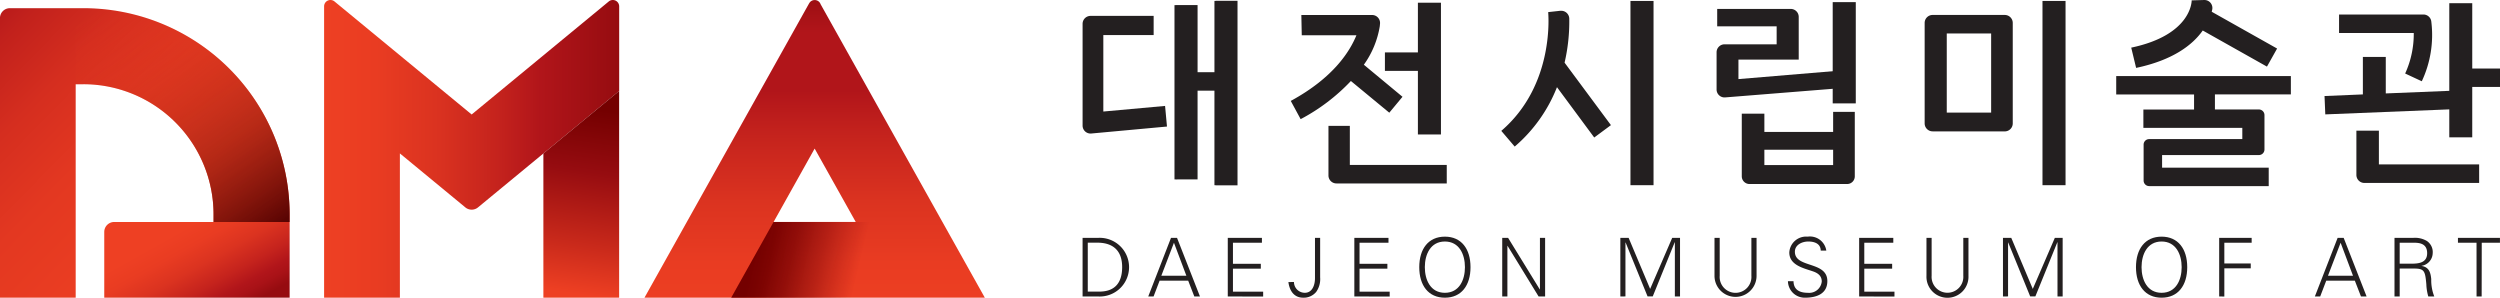<svg xmlns="http://www.w3.org/2000/svg" xmlns:xlink="http://www.w3.org/1999/xlink" width="255.572" height="30.433" viewBox="0 0 255.572 30.433">
  <defs>
    <linearGradient id="linear-gradient" x1="0.955" y1="1.151" x2="-0.153" y2="0.067" gradientUnits="objectBoundingBox">
      <stop offset="0" stop-color="#ee4023"/>
      <stop offset="0.378" stop-color="#eb3e22"/>
      <stop offset="0.589" stop-color="#e33821"/>
      <stop offset="0.758" stop-color="#d52e1f"/>
      <stop offset="0.905" stop-color="#c2211c"/>
      <stop offset="1" stop-color="#b1151a"/>
    </linearGradient>
    <linearGradient id="linear-gradient-2" x1="0.5" y1="1.068" x2="0.5" y2="-0.038" gradientUnits="objectBoundingBox">
      <stop offset="0" stop-color="#ee4023"/>
      <stop offset="0.167" stop-color="#e93c22"/>
      <stop offset="0.355" stop-color="#db3320"/>
      <stop offset="0.552" stop-color="#c5231d"/>
      <stop offset="0.691" stop-color="#b1151a"/>
      <stop offset="0.867" stop-color="#b1151a"/>
      <stop offset="1" stop-color="#960c10"/>
    </linearGradient>
    <linearGradient id="linear-gradient-3" x1="0.96" y1="0.539" x2="0.087" y2="0.477" gradientUnits="objectBoundingBox">
      <stop offset="0" stop-color="#ee4023" stop-opacity="0"/>
      <stop offset="0.515" stop-color="#960c10" stop-opacity="0"/>
      <stop offset="0.553" stop-color="#920a0e" stop-opacity="0.114"/>
      <stop offset="0.694" stop-color="#850608" stop-opacity="0.494"/>
      <stop offset="0.821" stop-color="#7b0203" stop-opacity="0.769"/>
      <stop offset="0.927" stop-color="#760000" stop-opacity="0.937"/>
      <stop offset="1" stop-color="#740000"/>
    </linearGradient>
    <linearGradient id="linear-gradient-4" x1="0.023" y1="0.151" x2="0.966" y2="0.841" gradientUnits="objectBoundingBox">
      <stop offset="0.248" stop-color="#ee4023"/>
      <stop offset="0.392" stop-color="#e93c22"/>
      <stop offset="0.554" stop-color="#db3320"/>
      <stop offset="0.723" stop-color="#c5231d"/>
      <stop offset="0.842" stop-color="#b1151a"/>
      <stop offset="0.906" stop-color="#a91217"/>
      <stop offset="0.998" stop-color="#960c10"/>
      <stop offset="1" stop-color="#960c10"/>
    </linearGradient>
    <linearGradient id="linear-gradient-5" y1="0.5" x2="1" y2="0.5" gradientUnits="objectBoundingBox">
      <stop offset="0" stop-color="#ee4023"/>
      <stop offset="0.177" stop-color="#e93c22"/>
      <stop offset="0.377" stop-color="#db3320"/>
      <stop offset="0.586" stop-color="#c5231d"/>
      <stop offset="0.733" stop-color="#b1151a"/>
      <stop offset="1" stop-color="#960c10"/>
    </linearGradient>
    <linearGradient id="linear-gradient-6" x1="0.482" y1="0.985" x2="0.53" y2="0.078" gradientUnits="objectBoundingBox">
      <stop offset="0" stop-color="#ee4023"/>
      <stop offset="0.259" stop-color="#ca2a1b"/>
      <stop offset="0.661" stop-color="#960c10"/>
      <stop offset="1" stop-color="#740000"/>
    </linearGradient>
    <linearGradient id="linear-gradient-7" x1="0.13" y1="-0.021" x2="0.988" y2="1.208" gradientUnits="objectBoundingBox">
      <stop offset="0" stop-color="#ee4023" stop-opacity="0"/>
      <stop offset="0.208" stop-color="#d4351d" stop-opacity="0.165"/>
      <stop offset="0.591" stop-color="#901a0e" stop-opacity="0.592"/>
      <stop offset="0.903" stop-color="#500000"/>
      <stop offset="1" stop-color="#500000"/>
    </linearGradient>
  </defs>
  <g id="logo" transform="translate(-50 -29.813)">
    <g id="그룹_9" data-name="그룹 9" transform="translate(-400.286 -140.194)">
      <g id="그룹_2" data-name="그룹 2" transform="translate(625.769 170.225)">
        <rect id="사각형_2" data-name="사각형 2" width="2.359" height="10.351" transform="translate(11.872)" fill="#231f20"/>
        <g id="그룹_1" data-name="그룹 1" transform="translate(0 0.693)">
          <path id="패스_1" data-name="패스 1" d="M649.3,177.388l-10.289.859v-1.993h6.162v-4.37a.816.816,0,0,0-.821-.81h-7.513v1.781h6.078v1.837h-5.328a.816.816,0,0,0-.813.811v3.8a.813.813,0,0,0,.877.817l11.776-.943Z" transform="translate(-636.775 -171.073)" fill="#231f20"/>
          <path id="패스_2" data-name="패스 2" d="M649.129,185.435H642.1v-1.869H639.79v6.405a.79.79,0,0,0,.785.79h9.987a.783.783,0,0,0,.781-.79v-6.588h-2.213Zm-7.03,1.82h7.03v1.566H642.1Z" transform="translate(-637.213 -172.86)" fill="#231f20"/>
        </g>
      </g>
      <path id="패스_3" data-name="패스 3" d="M662.474,183.7h7.376a.817.817,0,0,0,.815-.813V172.611a.815.815,0,0,0-.815-.815h-7.376a.813.813,0,0,0-.815.815v10.272a.815.815,0,0,0,.815.813m1.445-10.008h4.537v8.091h-4.537Z" transform="translate(-14.618 -0.26)" fill="#231f20"/>
      <g id="그룹_4" data-name="그룹 4" transform="translate(603.762 170.104)">
        <g id="그룹_3" data-name="그룹 3" transform="translate(0 0.999)">
          <path id="패스_4" data-name="패스 4" d="M617.076,171.294l-1.252.138c0,.072.735,7.4-4.793,12.14l1.371,1.606a15.4,15.4,0,0,0,4.321-6.072l3.808,5.145,1.708-1.265L617.5,176.6a18.535,18.535,0,0,0,.48-4.5.82.82,0,0,0-.9-.8" transform="translate(-611.031 -171.29)" fill="#231f20"/>
        </g>
        <rect id="사각형_3" data-name="사각형 3" width="2.359" height="18.835" transform="translate(13.204)" fill="#231f20"/>
      </g>
      <g id="그룹_5" data-name="그룹 5" transform="translate(560.959 170.087)">
        <path id="패스_5" data-name="패스 5" d="M563.078,181.685V173.87h5.144v-1.962h-6.448a.81.81,0,0,0-.816.811v10.4a.812.812,0,0,0,.884.813l7.743-.713-.195-2.108Z" transform="translate(-560.959 -170.363)" fill="#231f20"/>
        <path id="패스_6" data-name="패스 6" d="M576.151,170.1v.018h-.119V177.4h-1.724v-6.856H574.3v-.006h-2.221v.006h-.132v17.814h.132v.005H574.3v-.005h.007v-9.071h1.724v9.664h.119v.018h2.241V170.1Z" transform="translate(-562.554 -170.1)" fill="#231f20"/>
      </g>
      <g id="그룹_6" data-name="그룹 6" transform="translate(582.239 170.284)">
        <path id="패스_7" data-name="패스 7" d="M592,178.547l3.926,3.241,1.35-1.627-3.951-3.277a9.325,9.325,0,0,0,1.629-3.938l.024-.262a.813.813,0,0,0-.815-.884h-7.228l.042,2.07h5.59c-.638,1.557-2.264,4.3-6.713,6.713l1.009,1.864a19.694,19.694,0,0,0,5.138-3.9" transform="translate(-585.853 -170.544)" fill="#231f20"/>
        <path id="패스_8" data-name="패스 8" d="M592.546,189.056v-4h-2.185v5.072a.814.814,0,0,0,.815.816h11.278v-1.89Z" transform="translate(-586.507 -172.469)" fill="#231f20"/>
        <path id="패스_9" data-name="패스 9" d="M600.579,170.331h-.094v5.081h-3.372V177.3h3.372V183.8h2.357V170.331Z" transform="translate(-587.488 -170.331)" fill="#231f20"/>
      </g>
      <rect id="사각형_4" data-name="사각형 4" width="2.357" height="18.835" transform="translate(659.087 170.104)" fill="#231f20"/>
      <g id="그룹_7" data-name="그룹 7" transform="translate(666.624 170.007)">
        <path id="패스_10" data-name="패스 10" d="M693.678,173.126l6.562,3.691,1.036-1.848-6.683-3.76c.019-.074.034-.148.05-.217a.815.815,0,0,0-.816-.985l-1.283.037c0,.144-.053,3.542-6.18,4.833l.5,2.071c3.793-.8,5.792-2.37,6.81-3.822" transform="translate(-684.829 -170.007)" fill="#231f20"/>
        <path id="패스_11" data-name="패스 11" d="M702.423,180.979V179.1H684.568v1.882h7.958v1.542h-5.181V184.4h10.114v1.147h-9.522a.564.564,0,0,0-.568.571v3.66a.568.568,0,0,0,.568.574h12.221v-1.884h-10.9v-1.289h9.894a.571.571,0,0,0,.572-.573v-3.517a.574.574,0,0,0-.572-.571h-4.493v-1.542Z" transform="translate(-684.568 -171.327)" fill="#231f20"/>
      </g>
      <g id="그룹_8" data-name="그룹 8" transform="translate(687.916 170.337)">
        <path id="패스_12" data-name="패스 12" d="M717.976,177.774l1.7.793a11.128,11.128,0,0,0,.98-6.035l-.014-.116a.81.81,0,0,0-.806-.674h-8.618v1.888h7.637a9.723,9.723,0,0,1-.88,4.144" transform="translate(-709.729 -170.589)" fill="#231f20"/>
        <path id="패스_13" data-name="패스 13" d="M722.475,180.272l-6.734.275v-3.731H713.4v3.832l-3.92.165.078,1.877,12.993-.525Z" transform="translate(-709.476 -171.326)" fill="#231f20"/>
        <path id="패스_14" data-name="패스 14" d="M726.747,177.068v-6.675H724.4V184.1h2.347V178.95h2.837v-1.882Z" transform="translate(-711.642 -170.393)" fill="#231f20"/>
        <path id="패스_15" data-name="패스 15" d="M715.591,185.632h-2.3v4.53a.818.818,0,0,0,.811.815h11.738v-1.893H715.591Z" transform="translate(-710.03 -172.605)" fill="#231f20"/>
      </g>
    </g>
    <g id="그룹_10" data-name="그룹 10" transform="translate(-400.129 -144.298)">
      <path id="패스_16" data-name="패스 16" d="M562.388,198.45a3,3,0,1,1,0,5.991H560.8V198.45Zm.131,5.493c1.651,0,2.327-.987,2.327-2.5,0-1.767-1.017-2.548-2.685-2.5h-.83v5Z" transform="translate(0 -0.022)" fill="#231f20"/>
      <path id="패스_17" data-name="패스 17" d="M568.66,204.441l2.327-5.991h.617l2.344,5.991h-.578l-.627-1.619h-2.92l-.618,1.619Zm3.9-2.117-1.271-3.377-1.292,3.377Z" transform="translate(-1.148 -0.022)" fill="#231f20"/>
      <path id="패스_18" data-name="패스 18" d="M578.183,204.441V198.45h3.491v.5h-2.962v2.15h2.849v.5h-2.849v2.348H581.8v.5Z" transform="translate(-2.54 -0.022)" fill="#231f20"/>
      <path id="패스_19" data-name="패스 19" d="M586.01,202.964a1.109,1.109,0,0,0,1.113,1.1c.749,0,1.036-.769,1.036-1.494V198.45h.528v4.04a2.252,2.252,0,0,1-.406,1.486,1.651,1.651,0,0,1-1.329.59c-.949,0-1.4-.731-1.511-1.6Z" transform="translate(-3.601 -0.022)" fill="#231f20"/>
      <path id="패스_20" data-name="패스 20" d="M593.335,204.441V198.45h3.491v.5h-2.959v2.15h2.846v.5h-2.846v2.348h3.082v.5Z" transform="translate(-4.754 -0.022)" fill="#231f20"/>
      <path id="패스_21" data-name="패스 21" d="M603.728,204.544c-1.685,0-2.62-1.254-2.62-3.121s.935-3.12,2.62-3.12,2.62,1.253,2.62,3.12S605.413,204.544,603.728,204.544Zm0-.5c1.466,0,2.05-1.311,2.05-2.621s-.584-2.623-2.05-2.623-2.05,1.312-2.05,2.623S602.262,204.044,603.728,204.044Z" transform="translate(-5.89 0)" fill="#231f20"/>
      <path id="패스_22" data-name="패스 22" d="M611.042,198.45h.6l3.238,5.268h.017V198.45h.529v5.991h-.666l-3.174-5.178h-.016v5.178h-.528Z" transform="translate(-7.342 -0.022)" fill="#231f20"/>
      <path id="패스_23" data-name="패스 23" d="M625.184,204.441V198.45h.846l2.2,5.219,2.255-5.219h.8v5.991h-.528V198.9h-.016l-2.245,5.536h-.529l-2.244-5.51h-.017v5.51Z" transform="translate(-9.409 -0.022)" fill="#231f20"/>
      <path id="패스_24" data-name="패스 24" d="M636.989,198.45v3.874a1.624,1.624,0,1,0,3.239,0V198.45h.529v3.882a2.15,2.15,0,1,1-4.3,0V198.45Z" transform="translate(-11.057 -0.022)" fill="#231f20"/>
      <path id="패스_25" data-name="패스 25" d="M647,204.544a1.715,1.715,0,0,1-1.75-1.685h.57c.015.92.682,1.185,1.471,1.185a1.291,1.291,0,0,0,1.416-1.153c0-.6-.422-.879-.918-1.045-.953-.324-2.4-.63-2.4-1.925a1.721,1.721,0,0,1,1.871-1.618,1.693,1.693,0,0,1,1.913,1.428h-.57c-.016-.739-.677-.931-1.277-.931s-1.366.316-1.366,1.048c0,1.7,3.318.928,3.318,3C649.278,204.144,648.179,204.544,647,204.544Z" transform="translate(-12.342 0)" fill="#231f20"/>
      <path id="패스_26" data-name="패스 26" d="M653.775,204.441V198.45h3.491v.5H654.3v2.15h2.848v.5H654.3v2.348h3.085v.5Z" transform="translate(-13.587 -0.022)" fill="#231f20"/>
      <path id="패스_27" data-name="패스 27" d="M662.362,198.45v3.874a1.623,1.623,0,1,0,3.238,0V198.45h.528v3.882a2.149,2.149,0,1,1-4.294,0V198.45Z" transform="translate(-14.765 -0.022)" fill="#231f20"/>
      <path id="패스_28" data-name="패스 28" d="M670.994,204.441V198.45h.848l2.2,5.219,2.254-5.219h.8v5.991h-.528V198.9h-.017l-2.245,5.536h-.529l-2.245-5.51h-.017v5.51Z" transform="translate(-16.104 -0.022)" fill="#231f20"/>
      <path id="패스_29" data-name="패스 29" d="M689.538,204.544c-1.684,0-2.62-1.254-2.62-3.121s.936-3.12,2.62-3.12,2.62,1.253,2.62,3.12S691.222,204.544,689.538,204.544Zm0-.5c1.466,0,2.051-1.311,2.051-2.621S691,198.8,689.538,198.8s-2.05,1.312-2.05,2.623S688.075,204.044,689.538,204.044Z" transform="translate(-18.431 0)" fill="#231f20"/>
      <path id="패스_30" data-name="패스 30" d="M696.88,204.441V198.45h3.32v.5h-2.793v2.116h2.7v.5h-2.7v2.88Z" transform="translate(-19.887 -0.022)" fill="#231f20"/>
      <path id="패스_31" data-name="패스 31" d="M708.336,204.441l2.327-5.991h.619l2.343,5.991h-.576l-.628-1.619H709.5l-.619,1.619Zm3.9-2.117-1.268-3.377-1.293,3.377Z" transform="translate(-21.561 -0.022)" fill="#231f20"/>
      <path id="패스_32" data-name="패스 32" d="M718.4,204.441h-.531V198.45h1.921a2.375,2.375,0,0,1,1.385.315,1.365,1.365,0,0,1,.6,1.253,1.341,1.341,0,0,1-1.134,1.288v.014c.749.125.913.639.985,1.337a4.532,4.532,0,0,0,.31,1.784h-.611a4.982,4.982,0,0,1-.2-1.244c-.122-1.37-.2-1.611-1.269-1.611H718.4Zm1.13-3.352c.748,0,1.677-.051,1.677-1.071,0-1.154-1.06-1.071-1.62-1.071H718.4v2.141Z" transform="translate(-22.954 -0.022)" fill="#231f20"/>
      <path id="패스_33" data-name="패스 33" d="M727.367,198.947h-1.9v-.5h4.295v.5H727.9l-.009,5.494h-.521Z" transform="translate(-24.065 -0.022)" fill="#231f20"/>
    </g>
    <g id="그룹_13" data-name="그룹 13" transform="translate(-369.286 -139.266)">
      <path id="패스_34" data-name="패스 34" d="M427.811,170.16H420.3a1.018,1.018,0,0,0-1.018,1.017v28.58h7.742V177.935h.784a13.307,13.307,0,0,1,13.308,13.307v.775h7.775v-.775A21.081,21.081,0,0,0,427.811,170.16Z" transform="translate(0 -0.245)" fill="url(#linear-gradient)"/>
      <path id="패스_35" data-name="패스 35" d="M534.983,191.772,522.53,169.514a.641.641,0,0,0-1.18-.07l0-.01-16.828,30.08h8.87l8.528-15.244,4.2,7.5H517.72l-4.331,7.742h25.928Z" transform="translate(-19.354 -0.002)" fill="url(#linear-gradient-2)"/>
      <g id="그룹_11" data-name="그룹 11" transform="translate(494.034 191.771)">
        <path id="패스_36" data-name="패스 36" d="M520.326,198.437l-4.331,7.741h25.928l-4.333-7.741Z" transform="translate(-515.994 -198.437)" fill="url(#linear-gradient-3)"/>
      </g>
      <g id="그룹_12" data-name="그룹 12" transform="translate(429.944 191.772)">
        <path id="패스_37" data-name="패스 37" d="M433.075,206.179h18.95v-7.74H434.093a1.018,1.018,0,0,0-1.018,1.019Z" transform="translate(-433.075 -198.439)" fill="url(#linear-gradient-4)"/>
      </g>
      <path id="패스_38" data-name="패스 38" d="M492.319,178.379v-8.647a.651.651,0,0,0-1.086-.486v0l-13.995,11.537-14-11.537v0a.65.65,0,0,0-1.085.485v29.781H469.9v-14.75l6.731,5.55a1.018,1.018,0,0,0,.611.2,1,1,0,0,0,.638-.227Z" transform="translate(-9.735 0)" fill="url(#linear-gradient-5)"/>
      <path id="패스_39" data-name="패스 39" d="M498.9,202.244V181.111l-7.744,6.385v14.748Z" transform="translate(-16.321 -2.732)" fill="url(#linear-gradient-6)"/>
      <path id="패스_40" data-name="패스 40" d="M429.3,170.16h.785a21.082,21.082,0,0,1,21.083,21.082v.775h-7.775v-.775a13.307,13.307,0,0,0-13.308-13.307H429.3Z" transform="translate(-2.274 -0.245)" fill="url(#linear-gradient-7)"/>
    </g>
  </g>
</svg>
